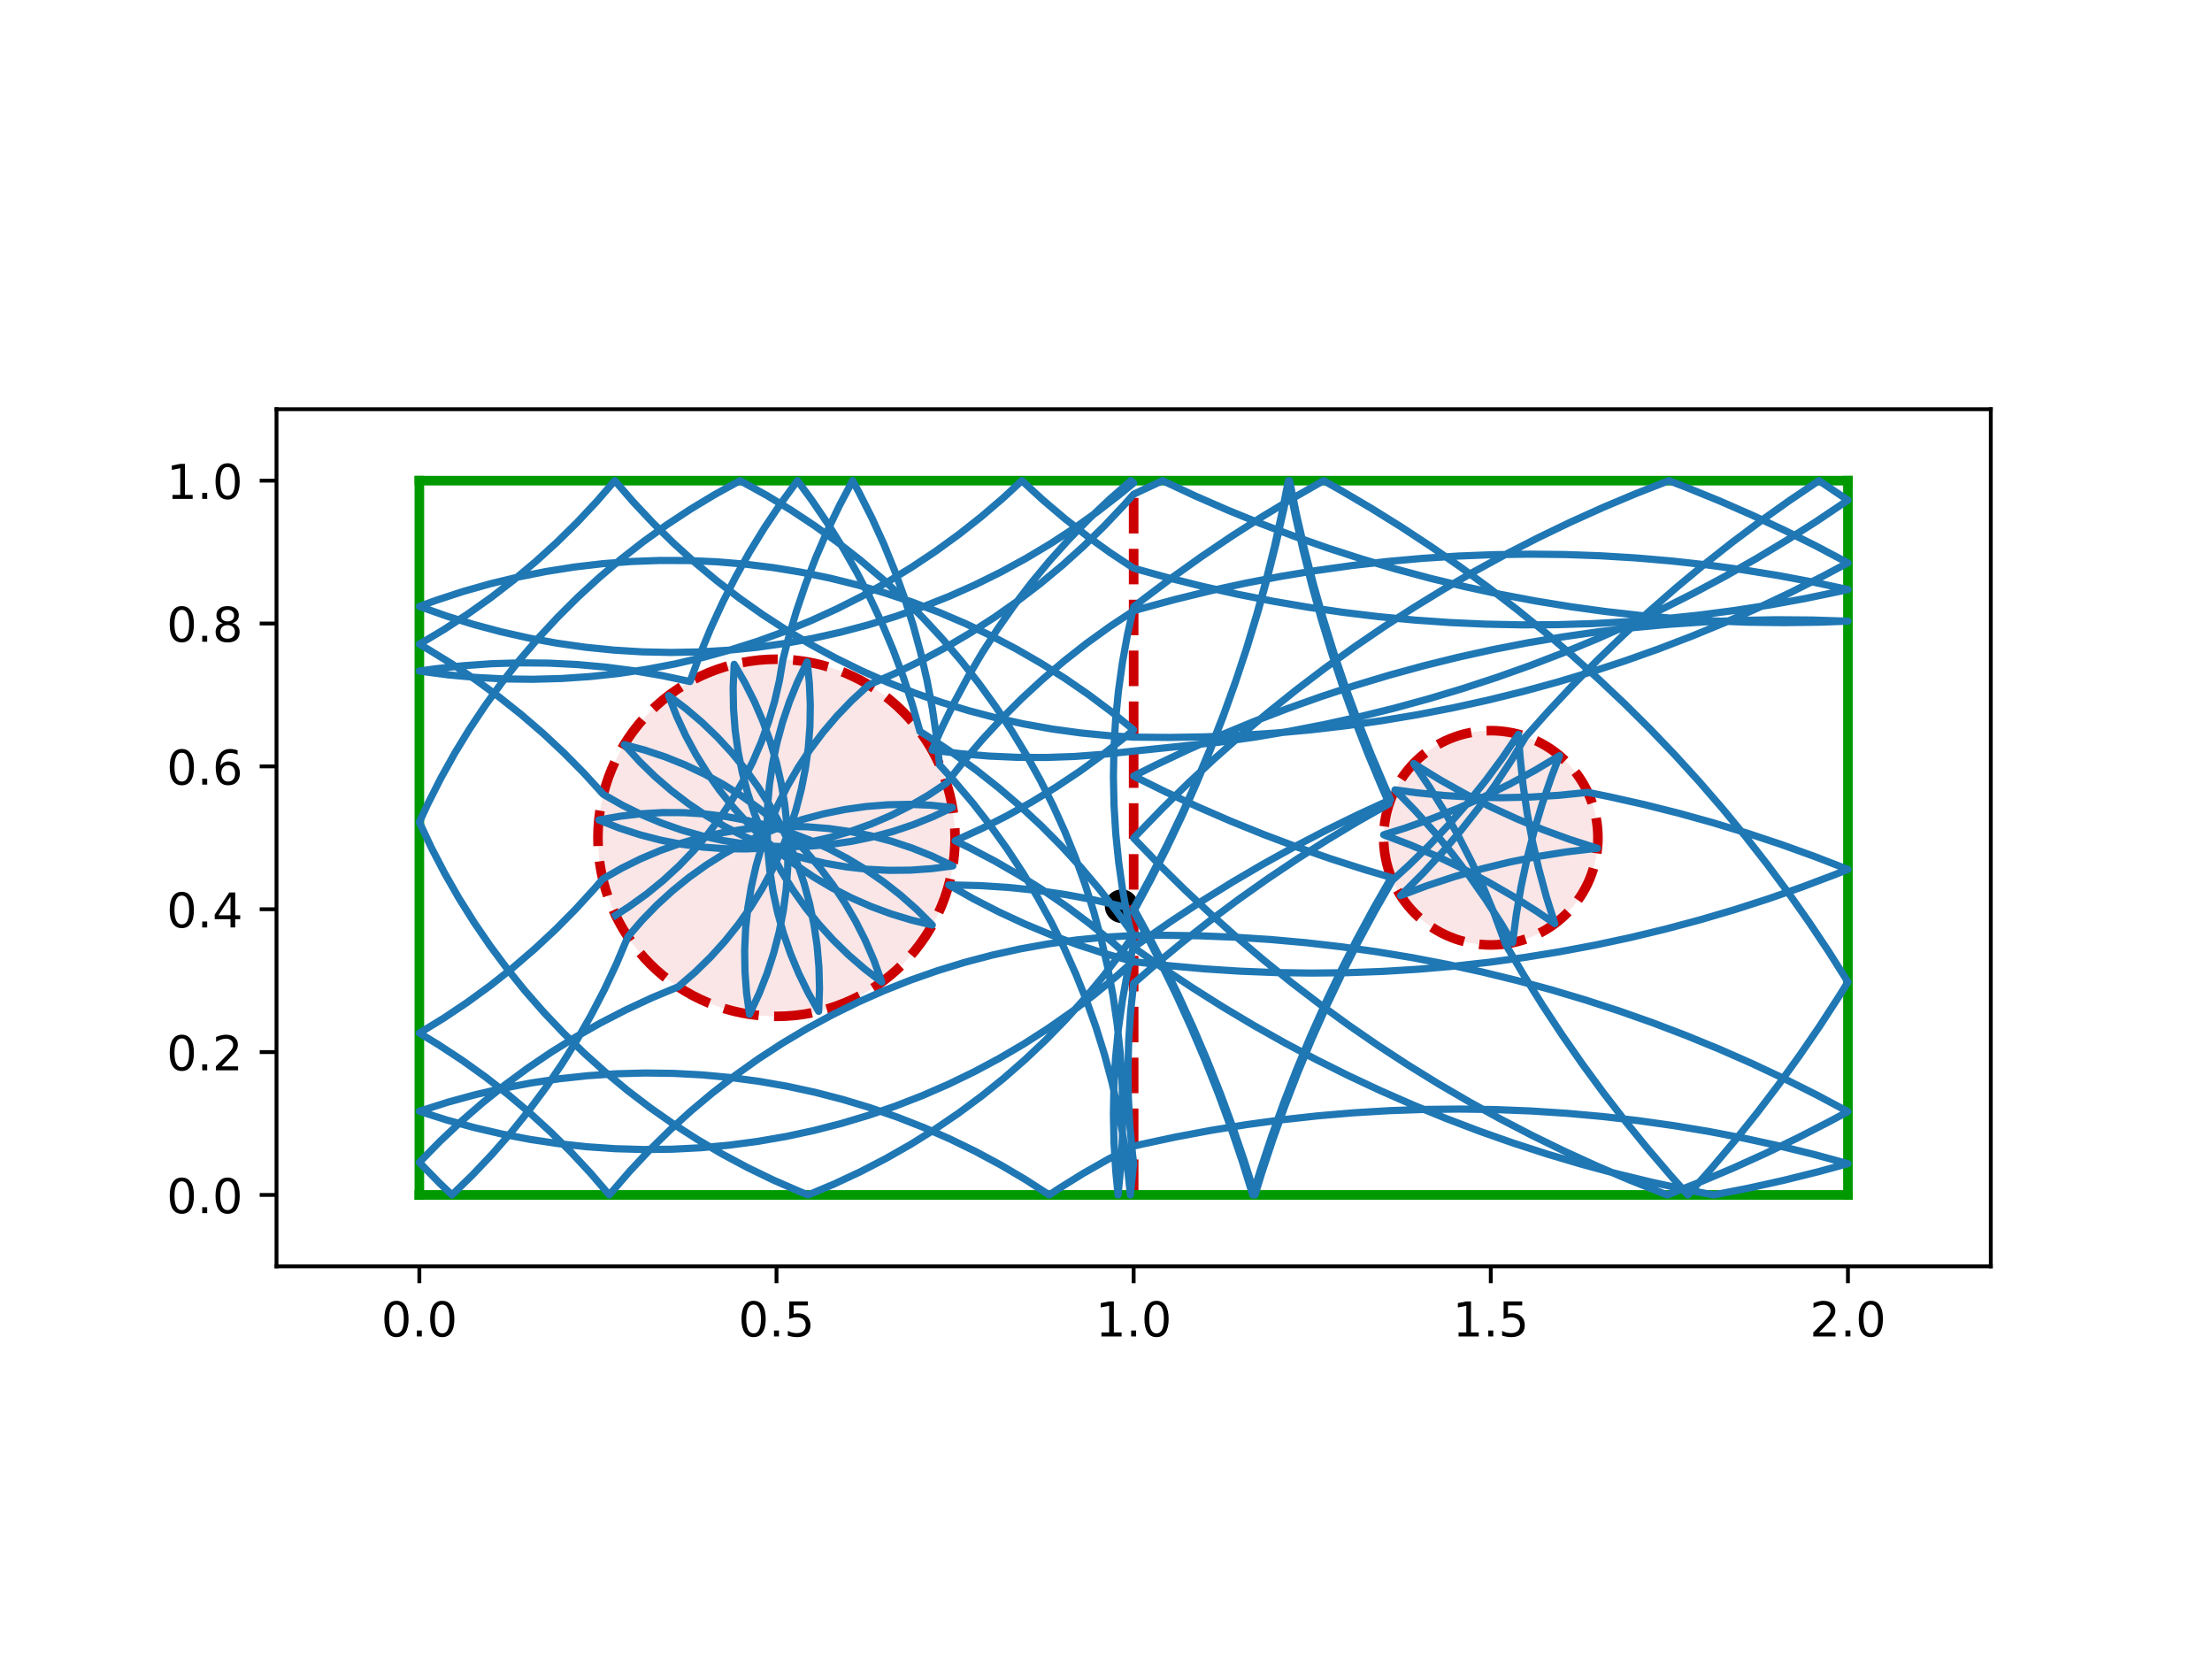 <?xml version="1.0" encoding="utf-8" standalone="no"?>
<!DOCTYPE svg PUBLIC "-//W3C//DTD SVG 1.1//EN"
  "http://www.w3.org/Graphics/SVG/1.1/DTD/svg11.dtd">
<!-- Created with matplotlib (http://matplotlib.org/) -->
<svg height="345.6pt" version="1.1" viewBox="0 0 460.8 345.6" width="460.8pt" xmlns="http://www.w3.org/2000/svg" xmlns:xlink="http://www.w3.org/1999/xlink">
 <defs>
  <style type="text/css">
*{stroke-linecap:butt;stroke-linejoin:round;}
  </style>
 </defs>
 <g id="figure_1">
  <g id="patch_1">
   <path d="M 0 345.6 
L 460.8 345.6 
L 460.8 0 
L 0 0 
z
" style="fill:#ffffff;"/>
  </g>
  <g id="axes_1">
   <g id="patch_2">
    <path d="M 57.6 263.808 
L 414.72 263.808 
L 414.72 85.248 
L 57.6 85.248 
z
" style="fill:#ffffff;"/>
   </g>
   <g id="PathCollection_1">
    <defs>
     <path d="M 0 3 
C 0.796 3 1.559 2.684 2.121 2.121 
C 2.684 1.559 3 0.796 3 0 
C 3 -0.796 2.684 -1.559 2.121 -2.121 
C 1.559 -2.684 0.796 -3 0 -3 
C -0.796 -3 -1.559 -2.684 -2.121 -2.121 
C -2.684 -1.559 -3 -0.796 -3 0 
C -3 0.796 -2.684 1.559 -2.121 2.121 
C -1.559 2.684 -0.796 3 0 3 
z
" id="m55eb7f05c0" style="stroke:#000000;"/>
    </defs>
    <g clip-path="url(#pddcda5ac77)">
     <use style="stroke:#000000;" x="233.655" xlink:href="#m55eb7f05c0" y="188.774"/>
    </g>
   </g>
   <g id="patch_3">
    <path clip-path="url(#pddcda5ac77)" d="M 161.76 211.728 
C 171.626 211.728 181.088 207.808 188.064 200.832 
C 195.04 193.856 198.96 184.394 198.96 174.528 
C 198.96 164.662 195.04 155.2 188.064 148.224 
C 181.088 141.248 171.626 137.328 161.76 137.328 
C 151.894 137.328 142.432 141.248 135.456 148.224 
C 128.48 155.2 124.56 164.662 124.56 174.528 
C 124.56 184.394 128.48 193.856 135.456 200.832 
C 142.432 207.808 151.894 211.728 161.76 211.728 
z
" style="fill:#cc0000;fill-opacity:0.1;stroke:#cc0000;stroke-dasharray:7.4,3.2;stroke-dashoffset:0;stroke-linejoin:miter;stroke-width:2;"/>
   </g>
   <g id="patch_4">
    <path clip-path="url(#pddcda5ac77)" d="M 310.56 196.848 
C 316.479 196.848 322.157 194.496 326.343 190.311 
C 330.528 186.125 332.88 180.447 332.88 174.528 
C 332.88 168.609 330.528 162.931 326.343 158.745 
C 322.157 154.56 316.479 152.208 310.56 152.208 
C 304.641 152.208 298.963 154.56 294.777 158.745 
C 290.592 162.931 288.24 168.609 288.24 174.528 
C 288.24 180.447 290.592 186.125 294.777 190.311 
C 298.963 194.496 304.641 196.848 310.56 196.848 
z
" style="fill:#cc0000;fill-opacity:0.1;stroke:#cc0000;stroke-dasharray:7.4,3.2;stroke-dashoffset:0;stroke-linejoin:miter;stroke-width:2;"/>
   </g>
   <g id="matplotlib.axis_1">
    <g id="xtick_1">
     <g id="line2d_1">
      <defs>
       <path d="M 0 0 
L 0 3.5 
" id="m0397eb1b11" style="stroke:#000000;stroke-width:0.8;"/>
      </defs>
      <g>
       <use style="stroke:#000000;stroke-width:0.8;" x="87.36" xlink:href="#m0397eb1b11" y="263.808"/>
      </g>
     </g>
     <g id="text_1">
      <!-- 0.0 -->
      <defs>
       <path d="M 31.781 66.406 
Q 24.172 66.406 20.328 58.906 
Q 16.5 51.422 16.5 36.375 
Q 16.5 21.391 20.328 13.891 
Q 24.172 6.391 31.781 6.391 
Q 39.453 6.391 43.281 13.891 
Q 47.125 21.391 47.125 36.375 
Q 47.125 51.422 43.281 58.906 
Q 39.453 66.406 31.781 66.406 
z
M 31.781 74.219 
Q 44.047 74.219 50.516 64.516 
Q 56.984 54.828 56.984 36.375 
Q 56.984 17.969 50.516 8.266 
Q 44.047 -1.422 31.781 -1.422 
Q 19.531 -1.422 13.062 8.266 
Q 6.594 17.969 6.594 36.375 
Q 6.594 54.828 13.062 64.516 
Q 19.531 74.219 31.781 74.219 
z
" id="DejaVuSans-30"/>
       <path d="M 10.688 12.406 
L 21 12.406 
L 21 0 
L 10.688 0 
z
" id="DejaVuSans-2e"/>
      </defs>
      <g transform="translate(79.408 278.406)scale(0.1 -0.1)">
       <use xlink:href="#DejaVuSans-30"/>
       <use x="63.623" xlink:href="#DejaVuSans-2e"/>
       <use x="95.41" xlink:href="#DejaVuSans-30"/>
      </g>
     </g>
    </g>
    <g id="xtick_2">
     <g id="line2d_2">
      <g>
       <use style="stroke:#000000;stroke-width:0.8;" x="161.76" xlink:href="#m0397eb1b11" y="263.808"/>
      </g>
     </g>
     <g id="text_2">
      <!-- 0.5 -->
      <defs>
       <path d="M 10.797 72.906 
L 49.516 72.906 
L 49.516 64.594 
L 19.828 64.594 
L 19.828 46.734 
Q 21.969 47.469 24.109 47.828 
Q 26.266 48.188 28.422 48.188 
Q 40.625 48.188 47.75 41.5 
Q 54.891 34.812 54.891 23.391 
Q 54.891 11.625 47.562 5.094 
Q 40.234 -1.422 26.906 -1.422 
Q 22.312 -1.422 17.547 -0.641 
Q 12.797 0.141 7.719 1.703 
L 7.719 11.625 
Q 12.109 9.234 16.797 8.062 
Q 21.484 6.891 26.703 6.891 
Q 35.156 6.891 40.078 11.328 
Q 45.016 15.766 45.016 23.391 
Q 45.016 31 40.078 35.438 
Q 35.156 39.891 26.703 39.891 
Q 22.75 39.891 18.812 39.016 
Q 14.891 38.141 10.797 36.281 
z
" id="DejaVuSans-35"/>
      </defs>
      <g transform="translate(153.808 278.406)scale(0.1 -0.1)">
       <use xlink:href="#DejaVuSans-30"/>
       <use x="63.623" xlink:href="#DejaVuSans-2e"/>
       <use x="95.41" xlink:href="#DejaVuSans-35"/>
      </g>
     </g>
    </g>
    <g id="xtick_3">
     <g id="line2d_3">
      <g>
       <use style="stroke:#000000;stroke-width:0.8;" x="236.16" xlink:href="#m0397eb1b11" y="263.808"/>
      </g>
     </g>
     <g id="text_3">
      <!-- 1.0 -->
      <defs>
       <path d="M 12.406 8.297 
L 28.516 8.297 
L 28.516 63.922 
L 10.984 60.406 
L 10.984 69.391 
L 28.422 72.906 
L 38.281 72.906 
L 38.281 8.297 
L 54.391 8.297 
L 54.391 0 
L 12.406 0 
z
" id="DejaVuSans-31"/>
      </defs>
      <g transform="translate(228.208 278.406)scale(0.1 -0.1)">
       <use xlink:href="#DejaVuSans-31"/>
       <use x="63.623" xlink:href="#DejaVuSans-2e"/>
       <use x="95.41" xlink:href="#DejaVuSans-30"/>
      </g>
     </g>
    </g>
    <g id="xtick_4">
     <g id="line2d_4">
      <g>
       <use style="stroke:#000000;stroke-width:0.8;" x="310.56" xlink:href="#m0397eb1b11" y="263.808"/>
      </g>
     </g>
     <g id="text_4">
      <!-- 1.5 -->
      <g transform="translate(302.608 278.406)scale(0.1 -0.1)">
       <use xlink:href="#DejaVuSans-31"/>
       <use x="63.623" xlink:href="#DejaVuSans-2e"/>
       <use x="95.41" xlink:href="#DejaVuSans-35"/>
      </g>
     </g>
    </g>
    <g id="xtick_5">
     <g id="line2d_5">
      <g>
       <use style="stroke:#000000;stroke-width:0.8;" x="384.96" xlink:href="#m0397eb1b11" y="263.808"/>
      </g>
     </g>
     <g id="text_5">
      <!-- 2.0 -->
      <defs>
       <path d="M 19.188 8.297 
L 53.609 8.297 
L 53.609 0 
L 7.328 0 
L 7.328 8.297 
Q 12.938 14.109 22.625 23.891 
Q 32.328 33.688 34.812 36.531 
Q 39.547 41.844 41.422 45.531 
Q 43.312 49.219 43.312 52.781 
Q 43.312 58.594 39.234 62.25 
Q 35.156 65.922 28.609 65.922 
Q 23.969 65.922 18.812 64.312 
Q 13.672 62.703 7.812 59.422 
L 7.812 69.391 
Q 13.766 71.781 18.938 73 
Q 24.125 74.219 28.422 74.219 
Q 39.75 74.219 46.484 68.547 
Q 53.219 62.891 53.219 53.422 
Q 53.219 48.922 51.531 44.891 
Q 49.859 40.875 45.406 35.406 
Q 44.188 33.984 37.641 27.219 
Q 31.109 20.453 19.188 8.297 
z
" id="DejaVuSans-32"/>
      </defs>
      <g transform="translate(377.008 278.406)scale(0.1 -0.1)">
       <use xlink:href="#DejaVuSans-32"/>
       <use x="63.623" xlink:href="#DejaVuSans-2e"/>
       <use x="95.41" xlink:href="#DejaVuSans-30"/>
      </g>
     </g>
    </g>
   </g>
   <g id="matplotlib.axis_2">
    <g id="ytick_1">
     <g id="line2d_6">
      <defs>
       <path d="M 0 0 
L -3.5 0 
" id="mf42cc05c25" style="stroke:#000000;stroke-width:0.8;"/>
      </defs>
      <g>
       <use style="stroke:#000000;stroke-width:0.8;" x="57.6" xlink:href="#mf42cc05c25" y="248.928"/>
      </g>
     </g>
     <g id="text_6">
      <!-- 0.0 -->
      <g transform="translate(34.697 252.727)scale(0.1 -0.1)">
       <use xlink:href="#DejaVuSans-30"/>
       <use x="63.623" xlink:href="#DejaVuSans-2e"/>
       <use x="95.41" xlink:href="#DejaVuSans-30"/>
      </g>
     </g>
    </g>
    <g id="ytick_2">
     <g id="line2d_7">
      <g>
       <use style="stroke:#000000;stroke-width:0.8;" x="57.6" xlink:href="#mf42cc05c25" y="219.168"/>
      </g>
     </g>
     <g id="text_7">
      <!-- 0.2 -->
      <g transform="translate(34.697 222.967)scale(0.1 -0.1)">
       <use xlink:href="#DejaVuSans-30"/>
       <use x="63.623" xlink:href="#DejaVuSans-2e"/>
       <use x="95.41" xlink:href="#DejaVuSans-32"/>
      </g>
     </g>
    </g>
    <g id="ytick_3">
     <g id="line2d_8">
      <g>
       <use style="stroke:#000000;stroke-width:0.8;" x="57.6" xlink:href="#mf42cc05c25" y="189.408"/>
      </g>
     </g>
     <g id="text_8">
      <!-- 0.4 -->
      <defs>
       <path d="M 37.797 64.312 
L 12.891 25.391 
L 37.797 25.391 
z
M 35.203 72.906 
L 47.609 72.906 
L 47.609 25.391 
L 58.016 25.391 
L 58.016 17.188 
L 47.609 17.188 
L 47.609 0 
L 37.797 0 
L 37.797 17.188 
L 4.891 17.188 
L 4.891 26.703 
z
" id="DejaVuSans-34"/>
      </defs>
      <g transform="translate(34.697 193.207)scale(0.1 -0.1)">
       <use xlink:href="#DejaVuSans-30"/>
       <use x="63.623" xlink:href="#DejaVuSans-2e"/>
       <use x="95.41" xlink:href="#DejaVuSans-34"/>
      </g>
     </g>
    </g>
    <g id="ytick_4">
     <g id="line2d_9">
      <g>
       <use style="stroke:#000000;stroke-width:0.8;" x="57.6" xlink:href="#mf42cc05c25" y="159.648"/>
      </g>
     </g>
     <g id="text_9">
      <!-- 0.6 -->
      <defs>
       <path d="M 33.016 40.375 
Q 26.375 40.375 22.484 35.828 
Q 18.609 31.297 18.609 23.391 
Q 18.609 15.531 22.484 10.953 
Q 26.375 6.391 33.016 6.391 
Q 39.656 6.391 43.531 10.953 
Q 47.406 15.531 47.406 23.391 
Q 47.406 31.297 43.531 35.828 
Q 39.656 40.375 33.016 40.375 
z
M 52.594 71.297 
L 52.594 62.312 
Q 48.875 64.062 45.094 64.984 
Q 41.312 65.922 37.594 65.922 
Q 27.828 65.922 22.672 59.328 
Q 17.531 52.734 16.797 39.406 
Q 19.672 43.656 24.016 45.922 
Q 28.375 48.188 33.594 48.188 
Q 44.578 48.188 50.953 41.516 
Q 57.328 34.859 57.328 23.391 
Q 57.328 12.156 50.688 5.359 
Q 44.047 -1.422 33.016 -1.422 
Q 20.359 -1.422 13.672 8.266 
Q 6.984 17.969 6.984 36.375 
Q 6.984 53.656 15.188 63.938 
Q 23.391 74.219 37.203 74.219 
Q 40.922 74.219 44.703 73.484 
Q 48.484 72.75 52.594 71.297 
z
" id="DejaVuSans-36"/>
      </defs>
      <g transform="translate(34.697 163.447)scale(0.1 -0.1)">
       <use xlink:href="#DejaVuSans-30"/>
       <use x="63.623" xlink:href="#DejaVuSans-2e"/>
       <use x="95.41" xlink:href="#DejaVuSans-36"/>
      </g>
     </g>
    </g>
    <g id="ytick_5">
     <g id="line2d_10">
      <g>
       <use style="stroke:#000000;stroke-width:0.8;" x="57.6" xlink:href="#mf42cc05c25" y="129.888"/>
      </g>
     </g>
     <g id="text_10">
      <!-- 0.8 -->
      <defs>
       <path d="M 31.781 34.625 
Q 24.75 34.625 20.719 30.859 
Q 16.703 27.094 16.703 20.516 
Q 16.703 13.922 20.719 10.156 
Q 24.75 6.391 31.781 6.391 
Q 38.812 6.391 42.859 10.172 
Q 46.922 13.969 46.922 20.516 
Q 46.922 27.094 42.891 30.859 
Q 38.875 34.625 31.781 34.625 
z
M 21.922 38.812 
Q 15.578 40.375 12.031 44.719 
Q 8.5 49.078 8.5 55.328 
Q 8.5 64.062 14.719 69.141 
Q 20.953 74.219 31.781 74.219 
Q 42.672 74.219 48.875 69.141 
Q 55.078 64.062 55.078 55.328 
Q 55.078 49.078 51.531 44.719 
Q 48 40.375 41.703 38.812 
Q 48.828 37.156 52.797 32.312 
Q 56.781 27.484 56.781 20.516 
Q 56.781 9.906 50.312 4.234 
Q 43.844 -1.422 31.781 -1.422 
Q 19.734 -1.422 13.25 4.234 
Q 6.781 9.906 6.781 20.516 
Q 6.781 27.484 10.781 32.312 
Q 14.797 37.156 21.922 38.812 
z
M 18.312 54.391 
Q 18.312 48.734 21.844 45.562 
Q 25.391 42.391 31.781 42.391 
Q 38.141 42.391 41.719 45.562 
Q 45.312 48.734 45.312 54.391 
Q 45.312 60.062 41.719 63.234 
Q 38.141 66.406 31.781 66.406 
Q 25.391 66.406 21.844 63.234 
Q 18.312 60.062 18.312 54.391 
z
" id="DejaVuSans-38"/>
      </defs>
      <g transform="translate(34.697 133.687)scale(0.1 -0.1)">
       <use xlink:href="#DejaVuSans-30"/>
       <use x="63.623" xlink:href="#DejaVuSans-2e"/>
       <use x="95.41" xlink:href="#DejaVuSans-38"/>
      </g>
     </g>
    </g>
    <g id="ytick_6">
     <g id="line2d_11">
      <g>
       <use style="stroke:#000000;stroke-width:0.8;" x="57.6" xlink:href="#mf42cc05c25" y="100.128"/>
      </g>
     </g>
     <g id="text_11">
      <!-- 1.0 -->
      <g transform="translate(34.697 103.927)scale(0.1 -0.1)">
       <use xlink:href="#DejaVuSans-31"/>
       <use x="63.623" xlink:href="#DejaVuSans-2e"/>
       <use x="95.41" xlink:href="#DejaVuSans-30"/>
      </g>
     </g>
    </g>
   </g>
   <g id="line2d_12">
    <path clip-path="url(#pddcda5ac77)" d="M 236.16 248.928 
L 236.16 100.128 
" style="fill:none;stroke:#cc0000;stroke-dasharray:7.4,3.2;stroke-dashoffset:0;stroke-width:2;"/>
   </g>
   <g id="line2d_13">
    <path clip-path="url(#pddcda5ac77)" d="M 87.36 248.928 
L 384.96 248.928 
" style="fill:none;stroke:#009900;stroke-linecap:square;stroke-width:2;"/>
   </g>
   <g id="line2d_14">
    <path clip-path="url(#pddcda5ac77)" d="M 384.96 248.928 
L 384.96 100.128 
" style="fill:none;stroke:#009900;stroke-linecap:square;stroke-width:2;"/>
   </g>
   <g id="line2d_15">
    <path clip-path="url(#pddcda5ac77)" d="M 384.96 100.128 
L 87.36 100.128 
" style="fill:none;stroke:#009900;stroke-linecap:square;stroke-width:2;"/>
   </g>
   <g id="line2d_16">
    <path clip-path="url(#pddcda5ac77)" d="M 87.36 100.128 
L 87.36 248.928 
" style="fill:none;stroke:#009900;stroke-linecap:square;stroke-width:2;"/>
   </g>
   <g id="line2d_17">
    <path clip-path="url(#pddcda5ac77)" d="M 233.655 188.774 
L 227.853 187.449 
L 222.003 186.356 
L 216.113 185.499 
L 210.194 184.877 
L 204.255 184.493 
L 198.305 184.347 
L 197.641 184.345 
L 202.824 187.272 
L 208.119 189.988 
L 213.519 192.491 
L 219.014 194.776 
L 224.597 196.839 
L 230.257 198.678 
L 236.16 200.333 
L 243.552 201.179 
L 250.962 201.839 
L 258.387 202.315 
L 265.821 202.604 
L 273.26 202.708 
L 280.699 202.625 
L 288.134 202.357 
L 295.56 201.902 
L 302.972 201.263 
L 310.366 200.438 
L 317.737 199.429 
L 325.081 198.235 
L 332.392 196.859 
L 339.667 195.3 
L 346.9 193.56 
L 354.088 191.639 
L 361.225 189.54 
L 368.308 187.263 
L 375.332 184.809 
L 382.292 182.18 
L 384.96 181.12 
L 378.026 178.424 
L 371.026 175.903 
L 363.966 173.557 
L 356.849 171.389 
L 349.68 169.399 
L 342.464 167.589 
L 335.204 165.961 
L 330.772 165.059 
L 324.852 165.668 
L 318.912 166.04 
L 312.962 166.174 
L 307.011 166.07 
L 301.069 165.729 
L 295.146 165.15 
L 290.599 164.542 
L 294.747 168.809 
L 298.722 173.239 
L 302.517 177.824 
L 306.125 182.557 
L 309.541 187.43 
L 312.76 192.437 
L 315.102 196.381 
L 315.878 190.48 
L 316.888 184.615 
L 318.133 178.795 
L 319.609 173.029 
L 321.314 167.327 
L 323.246 161.698 
L 324.888 157.414 
L 319.778 160.465 
L 314.55 163.309 
L 309.212 165.941 
L 303.773 168.358 
L 298.242 170.556 
L 292.628 172.53 
L 288.249 173.898 
L 293.811 176.016 
L 299.284 178.354 
L 304.659 180.91 
L 309.927 183.678 
L 315.081 186.655 
L 320.111 189.836 
L 323.9 192.423 
L 322.112 186.746 
L 320.554 181.002 
L 319.226 175.201 
L 318.131 169.351 
L 317.271 163.462 
L 316.647 157.543 
L 316.328 152.966 
L 312.983 157.888 
L 309.443 162.673 
L 305.714 167.312 
L 301.804 171.798 
L 297.716 176.124 
L 293.46 180.284 
L 290.067 183.372 
L 286.372 189.829 
L 282.839 196.377 
L 279.472 203.011 
L 276.271 209.727 
L 273.239 216.521 
L 270.378 223.389 
L 267.689 230.326 
L 265.175 237.328 
L 262.837 244.39 
L 261.437 248.928 
L 259.211 241.829 
L 256.809 234.788 
L 254.231 227.809 
L 251.48 220.896 
L 248.557 214.055 
L 245.464 207.288 
L 242.202 200.601 
L 238.775 193.998 
L 236.16 189.217 
L 239.708 182.677 
L 243.091 176.051 
L 246.308 169.343 
L 249.356 162.556 
L 252.233 155.695 
L 254.938 148.764 
L 257.469 141.768 
L 259.824 134.711 
L 262.002 127.597 
L 264.001 120.431 
L 265.821 113.217 
L 267.46 105.96 
L 268.639 100.128 
L 270.133 107.416 
L 271.808 114.665 
L 273.664 121.87 
L 275.699 129.026 
L 277.913 136.129 
L 280.303 143.174 
L 282.869 150.157 
L 285.608 157.074 
L 288.52 163.921 
L 289.704 166.577 
L 282.943 169.681 
L 276.262 172.954 
L 269.664 176.392 
L 263.155 179.994 
L 256.737 183.758 
L 250.416 187.681 
L 244.194 191.761 
L 238.077 195.995 
L 236.16 197.369 
L 242.244 201.652 
L 248.432 205.781 
L 254.723 209.754 
L 261.11 213.569 
L 267.591 217.222 
L 274.161 220.713 
L 280.816 224.038 
L 287.553 227.196 
L 294.366 230.185 
L 301.252 233.002 
L 308.206 235.646 
L 315.224 238.116 
L 322.301 240.409 
L 329.434 242.525 
L 336.617 244.462 
L 343.846 246.218 
L 351.117 247.794 
L 356.989 248.928 
L 364.29 247.499 
L 371.554 245.888 
L 378.774 244.096 
L 384.96 242.407 
L 377.78 240.46 
L 370.553 238.693 
L 363.284 237.107 
L 355.978 235.703 
L 348.639 234.483 
L 341.271 233.446 
L 333.881 232.593 
L 326.471 231.926 
L 319.047 231.444 
L 311.613 231.148 
L 304.174 231.038 
L 296.734 231.114 
L 289.299 231.375 
L 281.873 231.823 
L 274.46 232.456 
L 267.065 233.274 
L 259.693 234.277 
L 252.349 235.463 
L 245.036 236.833 
L 237.76 238.386 
L 236.16 238.752 
L 230.871 241.482 
L 225.696 244.42 
L 220.642 247.564 
L 218.581 248.928 
L 213.58 245.701 
L 208.454 242.677 
L 203.211 239.86 
L 197.86 237.255 
L 192.408 234.867 
L 186.866 232.698 
L 181.242 230.752 
L 175.544 229.033 
L 169.781 227.543 
L 163.964 226.285 
L 158.102 225.26 
L 152.203 224.471 
L 146.277 223.918 
L 140.334 223.603 
L 134.382 223.525 
L 128.433 223.686 
L 122.495 224.084 
L 116.577 224.72 
L 110.69 225.591 
L 104.842 226.698 
L 99.043 228.037 
L 93.302 229.607 
L 87.36 231.497 
L 93.03 233.307 
L 98.768 234.888 
L 104.564 236.238 
L 110.41 237.356 
L 116.296 238.239 
L 122.212 238.885 
L 128.149 239.295 
L 134.098 239.467 
L 140.05 239.401 
L 145.994 239.097 
L 151.92 238.555 
L 157.821 237.777 
L 163.686 236.764 
L 169.505 235.517 
L 175.27 234.038 
L 180.971 232.33 
L 186.6 230.395 
L 192.146 228.237 
L 197.602 225.858 
L 202.958 223.263 
L 208.206 220.457 
L 213.338 217.442 
L 218.345 214.225 
L 223.22 210.81 
L 227.953 207.203 
L 232.539 203.41 
L 236.16 200.186 
L 231.7 196.246 
L 227.086 192.486 
L 222.325 188.914 
L 217.426 185.536 
L 212.395 182.356 
L 207.241 179.38 
L 201.972 176.612 
L 198.955 175.145 
L 204.37 172.675 
L 209.682 169.991 
L 214.882 167.096 
L 219.962 163.996 
L 224.914 160.695 
L 229.73 157.198 
L 234.403 153.512 
L 236.16 152.045 
L 231.545 148.287 
L 226.783 144.717 
L 221.882 141.34 
L 216.85 138.162 
L 211.695 135.187 
L 206.425 132.422 
L 201.049 129.869 
L 195.575 127.533 
L 190.012 125.418 
L 184.369 123.527 
L 178.654 121.863 
L 172.878 120.429 
L 167.049 119.227 
L 161.177 118.259 
L 155.27 117.527 
L 149.339 117.032 
L 143.393 116.774 
L 137.442 116.754 
L 131.494 116.972 
L 125.56 117.428 
L 119.649 118.121 
L 113.77 119.049 
L 107.933 120.212 
L 102.148 121.608 
L 96.422 123.233 
L 90.767 125.087 
L 87.36 126.326 
L 92.969 128.316 
L 98.653 130.081 
L 104.403 131.617 
L 110.21 132.922 
L 116.064 133.993 
L 121.956 134.83 
L 127.878 135.43 
L 133.818 135.793 
L 139.769 135.918 
L 145.719 135.805 
L 151.66 135.455 
L 157.583 134.867 
L 163.477 134.042 
L 169.334 132.983 
L 175.143 131.69 
L 180.896 130.166 
L 186.584 128.413 
L 192.197 126.434 
L 197.726 124.232 
L 203.163 121.811 
L 208.499 119.174 
L 213.725 116.326 
L 218.832 113.271 
L 223.814 110.015 
L 228.661 106.562 
L 233.367 102.917 
L 236.16 100.607 
L 235.592 100.128 
L 231.112 104.045 
L 226.791 108.138 
L 222.637 112.401 
L 218.657 116.826 
L 214.858 121.407 
L 211.244 126.136 
L 207.823 131.006 
L 204.599 136.008 
L 201.578 141.136 
L 198.764 146.38 
L 196.162 151.733 
L 194.164 156.257 
L 200.069 156.998 
L 206 157.502 
L 211.945 157.768 
L 217.897 157.796 
L 223.845 157.587 
L 229.779 157.139 
L 253.926 154.622 
L 261.291 153.572 
L 268.627 152.337 
L 275.931 150.92 
L 283.197 149.32 
L 290.42 147.539 
L 297.597 145.578 
L 304.723 143.439 
L 311.792 141.122 
L 318.802 138.629 
L 325.747 135.961 
L 332.623 133.121 
L 339.427 130.11 
L 346.152 126.929 
L 352.797 123.582 
L 359.355 120.069 
L 365.823 116.394 
L 372.198 112.558 
L 378.475 108.564 
L 384.96 104.199 
L 378.922 100.128 
L 372.754 104.289 
L 366.693 108.603 
L 360.741 113.066 
L 354.902 117.678 
L 349.181 122.433 
L 343.58 127.331 
L 338.104 132.367 
L 332.755 137.538 
L 327.537 142.841 
L 322.453 148.273 
L 317.852 153.433 
L 314.769 158.523 
L 311.484 163.486 
L 308.003 168.314 
L 304.332 172.998 
L 300.476 177.532 
L 296.442 181.908 
L 292.237 186.12 
L 291.767 186.57 
L 297.341 184.485 
L 302.995 182.624 
L 308.718 180.99 
L 314.502 179.587 
L 320.337 178.417 
L 326.214 177.48 
L 332.125 176.78 
L 332.772 176.717 
L 327.105 174.901 
L 321.514 172.86 
L 316.01 170.596 
L 310.6 168.115 
L 305.294 165.419 
L 300.1 162.513 
L 295.027 159.401 
L 294.48 159.049 
L 297.804 163.986 
L 300.928 169.052 
L 303.846 174.238 
L 306.555 179.538 
L 309.05 184.941 
L 311.327 190.44 
L 313.382 196.025 
L 313.594 196.641 
L 317.371 203.05 
L 321.308 209.363 
L 325.401 215.576 
L 329.648 221.684 
L 334.047 227.685 
L 338.594 233.573 
L 343.287 239.346 
L 348.123 245 
L 351.63 248.928 
L 356.565 243.361 
L 361.36 237.672 
L 366.01 231.865 
L 370.514 225.943 
L 374.869 219.911 
L 379.071 213.772 
L 383.119 207.529 
L 384.96 204.573 
L 380.986 198.283 
L 376.855 192.095 
L 372.572 186.012 
L 368.137 180.039 
L 363.555 174.178 
L 358.827 168.433 
L 353.958 162.808 
L 348.949 157.307 
L 343.805 151.932 
L 338.527 146.688 
L 333.12 141.578 
L 327.588 136.604 
L 321.932 131.77 
L 316.158 127.079 
L 310.268 122.534 
L 304.266 118.137 
L 298.156 113.892 
L 291.942 109.801 
L 285.628 105.867 
L 279.217 102.091 
L 275.732 100.128 
L 269.271 103.817 
L 262.904 107.666 
L 256.636 111.673 
L 250.47 115.836 
L 244.409 120.151 
L 238.459 124.617 
L 236.16 126.405 
L 234.869 132.215 
L 233.812 138.072 
L 232.989 143.967 
L 232.403 149.889 
L 232.054 155.831 
L 231.943 161.781 
L 232.07 167.732 
L 232.435 173.672 
L 233.038 179.593 
L 233.876 185.485 
L 234.95 191.339 
L 236.16 196.752 
L 234.869 202.562 
L 233.812 208.419 
L 232.989 214.313 
L 232.403 220.236 
L 232.054 226.177 
L 231.943 232.128 
L 232.07 238.078 
L 232.435 244.018 
L 232.918 248.928 
L 233.48 243.003 
L 233.804 237.06 
L 233.89 231.109 
L 233.739 225.16 
L 233.349 219.221 
L 232.723 213.302 
L 231.86 207.413 
L 230.762 201.564 
L 229.432 195.763 
L 227.87 190.02 
L 226.08 184.344 
L 224.065 178.744 
L 221.827 173.229 
L 219.37 167.808 
L 216.699 162.49 
L 213.817 157.282 
L 210.729 152.194 
L 207.44 147.234 
L 203.955 142.409 
L 200.281 137.728 
L 196.422 133.197 
L 192.385 128.824 
L 188.176 124.616 
L 183.802 120.579 
L 179.271 116.721 
L 174.588 113.047 
L 169.763 109.563 
L 164.802 106.275 
L 159.714 103.188 
L 154.165 100.128 
L 148.95 102.996 
L 143.854 106.069 
L 138.884 109.345 
L 134.05 112.816 
L 129.358 116.478 
L 124.817 120.324 
L 120.432 124.349 
L 116.213 128.547 
L 112.164 132.909 
L 108.294 137.43 
L 104.607 142.102 
L 101.11 146.918 
L 97.808 151.87 
L 94.707 156.95 
L 91.812 162.15 
L 89.127 167.461 
L 87.36 171.273 
L 89.894 176.658 
L 92.642 181.938 
L 95.598 187.103 
L 98.758 192.146 
L 102.118 197.059 
L 105.672 201.833 
L 109.413 206.462 
L 113.337 210.937 
L 117.436 215.251 
L 121.705 219.399 
L 126.136 223.372 
L 130.723 227.165 
L 135.457 230.771 
L 140.332 234.185 
L 145.34 237.402 
L 150.472 240.416 
L 155.72 243.222 
L 161.077 245.815 
L 166.533 248.193 
L 168.35 248.928 
L 173.837 246.622 
L 179.227 244.099 
L 184.512 241.363 
L 189.684 238.417 
L 194.733 235.266 
L 199.652 231.917 
L 204.434 228.373 
L 209.07 224.641 
L 213.553 220.726 
L 217.876 216.636 
L 222.032 212.376 
L 226.014 207.952 
L 229.816 203.374 
L 233.433 198.647 
L 236.16 194.803 
L 232.695 189.964 
L 229.04 185.267 
L 225.2 180.72 
L 221.181 176.33 
L 216.99 172.105 
L 212.633 168.05 
L 208.117 164.173 
L 203.451 160.48 
L 198.64 156.976 
L 193.692 153.667 
L 191.651 152.383 
L 190.019 146.66 
L 188.16 141.006 
L 186.076 135.431 
L 183.771 129.944 
L 181.249 124.554 
L 178.512 119.268 
L 175.567 114.097 
L 172.417 109.047 
L 169.068 104.127 
L 166.125 100.128 
L 162.614 104.933 
L 159.297 109.875 
L 156.181 114.946 
L 153.27 120.137 
L 150.569 125.44 
L 148.082 130.847 
L 145.814 136.35 
L 143.754 141.976 
L 137.932 140.739 
L 132.066 139.735 
L 126.164 138.966 
L 120.236 138.435 
L 114.292 138.14 
L 108.341 138.084 
L 102.392 138.266 
L 96.455 138.685 
L 90.54 139.341 
L 87.36 139.794 
L 93.26 140.578 
L 99.186 141.125 
L 105.13 141.435 
L 111.081 141.507 
L 117.03 141.341 
L 122.968 140.938 
L 128.885 140.297 
L 134.772 139.42 
L 140.618 138.308 
L 146.416 136.964 
L 152.156 135.388 
L 157.827 133.585 
L 163.422 131.556 
L 168.932 129.305 
L 174.347 126.835 
L 179.659 124.151 
L 184.859 121.256 
L 189.94 118.156 
L 194.892 114.855 
L 199.708 111.359 
L 204.381 107.673 
L 208.903 103.803 
L 212.879 100.128 
L 217.257 104.16 
L 221.793 108.013 
L 226.479 111.683 
L 231.308 115.161 
L 236.16 118.373 
L 243.33 120.358 
L 250.548 122.163 
L 257.808 123.788 
L 265.107 125.23 
L 272.439 126.489 
L 279.801 127.565 
L 287.187 128.456 
L 294.593 129.162 
L 302.015 129.683 
L 309.447 130.019 
L 316.885 130.168 
L 324.325 130.132 
L 331.761 129.909 
L 339.19 129.501 
L 346.606 128.907 
L 354.005 128.128 
L 361.382 127.164 
L 368.733 126.016 
L 376.053 124.685 
L 383.337 123.171 
L 384.96 122.807 
L 377.684 121.253 
L 370.372 119.881 
L 363.028 118.692 
L 355.656 117.686 
L 348.262 116.866 
L 340.849 116.231 
L 333.423 115.781 
L 325.988 115.517 
L 318.549 115.439 
L 311.11 115.546 
L 303.676 115.84 
L 296.251 116.32 
L 288.841 116.985 
L 281.45 117.835 
L 274.083 118.869 
L 266.743 120.087 
L 259.437 121.489 
L 252.167 123.072 
L 244.94 124.837 
L 237.759 126.782 
L 236.16 127.241 
L 231.199 130.529 
L 226.373 134.012 
L 221.69 137.685 
L 217.158 141.543 
L 212.783 145.578 
L 208.574 149.786 
L 204.536 154.158 
L 200.677 158.689 
L 197.174 163.141 
L 193.458 165.613 
L 189.601 167.859 
L 185.616 169.869 
L 181.518 171.637 
L 177.321 173.155 
L 173.04 174.419 
L 168.691 175.425 
L 164.29 176.167 
L 159.853 176.645 
L 155.394 176.855 
L 150.931 176.798 
L 146.48 176.473 
L 142.056 175.882 
L 137.675 175.027 
L 133.354 173.91 
L 129.107 172.537 
L 124.745 170.823 
L 129.139 170.04 
L 133.572 169.522 
L 138.029 169.271 
L 142.492 169.288 
L 146.946 169.572 
L 151.375 170.122 
L 155.764 170.938 
L 160.095 172.015 
L 164.354 173.349 
L 168.525 174.937 
L 172.594 176.772 
L 176.545 178.848 
L 180.365 181.157 
L 184.04 183.69 
L 187.555 186.44 
L 190.9 189.395 
L 194.215 192.709 
L 189.874 191.671 
L 185.602 190.375 
L 181.417 188.826 
L 177.332 187.028 
L 173.361 184.989 
L 169.521 182.715 
L 165.823 180.215 
L 162.283 177.497 
L 158.911 174.572 
L 155.721 171.451 
L 152.724 168.144 
L 149.93 164.662 
L 147.351 161.02 
L 144.994 157.23 
L 142.869 153.305 
L 140.983 149.259 
L 139.268 144.898 
L 142.833 147.583 
L 146.231 150.477 
L 149.45 153.569 
L 152.477 156.849 
L 155.302 160.304 
L 157.915 163.923 
L 160.306 167.692 
L 162.467 171.597 
L 164.39 175.625 
L 166.067 179.761 
L 167.494 183.99 
L 168.665 188.297 
L 169.575 192.667 
L 170.222 197.083 
L 170.602 201.53 
L 170.715 205.992 
L 170.546 210.676 
L 168.35 206.79 
L 166.39 202.78 
L 164.675 198.659 
L 163.209 194.443 
L 161.999 190.147 
L 161.049 185.786 
L 160.363 181.376 
L 159.941 176.933 
L 159.787 172.472 
L 159.901 168.01 
L 160.282 163.563 
L 160.929 159.147 
L 161.84 154.777 
L 163.011 150.47 
L 164.439 146.241 
L 166.117 142.106 
L 168.143 137.88 
L 168.604 142.319 
L 168.799 146.778 
L 168.726 151.241 
L 168.386 155.691 
L 167.779 160.113 
L 166.908 164.491 
L 165.776 168.808 
L 164.388 173.05 
L 162.747 177.201 
L 160.861 181.246 
L 158.735 185.171 
L 156.378 188.961 
L 153.798 192.603 
L 151.004 196.084 
L 148.007 199.391 
L 144.816 202.512 
L 141.271 205.577 
L 135.779 207.869 
L 130.382 210.379 
L 125.09 213.103 
L 119.912 216.036 
L 114.855 219.174 
L 109.927 222.512 
L 105.137 226.044 
L 100.492 229.765 
L 95.999 233.669 
L 91.666 237.749 
L 87.36 242.148 
L 91.52 246.404 
L 94.152 248.928 
L 98.416 244.775 
L 102.51 240.456 
L 106.428 235.975 
L 110.164 231.342 
L 113.711 226.563 
L 117.064 221.647 
L 120.219 216.6 
L 123.168 211.43 
L 125.909 206.147 
L 128.436 200.759 
L 130.797 195.147 
L 133.708 191.763 
L 136.816 188.56 
L 140.112 185.55 
L 143.581 182.742 
L 147.213 180.148 
L 150.994 177.776 
L 154.91 175.635 
L 158.948 173.732 
L 163.092 172.075 
L 167.328 170.67 
L 171.641 169.521 
L 176.016 168.633 
L 180.435 168.009 
L 184.884 167.651 
L 189.346 167.56 
L 193.806 167.737 
L 198.419 168.204 
L 194.387 170.12 
L 190.248 171.791 
L 186.017 173.21 
L 181.708 174.373 
L 177.337 175.276 
L 172.919 175.915 
L 168.472 176.288 
L 164.01 176.394 
L 159.549 176.232 
L 155.107 175.802 
L 150.698 175.108 
L 146.338 174.149 
L 142.044 172.932 
L 137.831 171.459 
L 133.714 169.736 
L 129.707 167.769 
L 125.678 165.476 
L 121.668 161.078 
L 117.485 156.844 
L 113.137 152.78 
L 108.629 148.894 
L 103.97 145.191 
L 99.166 141.678 
L 94.225 138.359 
L 89.156 135.241 
L 87.36 134.202 
L 92.472 131.154 
L 97.459 127.905 
L 102.311 124.459 
L 107.022 120.821 
L 111.583 116.998 
L 115.988 112.996 
L 120.229 108.821 
L 124.3 104.479 
L 128.07 100.128 
L 131.97 104.624 
L 136.047 108.96 
L 140.293 113.13 
L 144.704 117.126 
L 149.27 120.943 
L 153.985 124.574 
L 158.842 128.014 
L 163.833 131.257 
L 168.949 134.298 
L 174.183 137.132 
L 179.526 139.754 
L 184.969 142.16 
L 190.504 144.347 
L 196.123 146.31 
L 201.815 148.048 
L 207.572 149.556 
L 213.385 150.833 
L 219.245 151.877 
L 225.141 152.685 
L 231.065 153.257 
L 236.16 153.558 
L 243.6 153.621 
L 251.038 153.498 
L 258.472 153.189 
L 265.895 152.695 
L 273.304 152.015 
L 280.693 151.15 
L 288.058 150.1 
L 295.395 148.867 
L 302.699 147.451 
L 309.965 145.852 
L 317.189 144.073 
L 324.366 142.113 
L 331.492 139.975 
L 338.562 137.659 
L 345.572 135.167 
L 352.518 132.501 
L 359.395 129.662 
L 366.198 126.652 
L 372.925 123.473 
L 379.57 120.126 
L 384.96 117.256 
L 378.385 113.774 
L 371.726 110.457 
L 364.985 107.308 
L 358.168 104.329 
L 351.279 101.521 
L 347.667 100.128 
L 340.742 102.846 
L 333.887 105.737 
L 327.106 108.798 
L 320.404 112.028 
L 313.784 115.424 
L 307.252 118.985 
L 300.81 122.707 
L 294.464 126.59 
L 288.217 130.63 
L 282.073 134.825 
L 276.035 139.172 
L 270.108 143.669 
L 264.295 148.313 
L 258.6 153.1 
L 253.027 158.029 
L 247.579 163.095 
L 242.258 168.295 
L 236.16 174.591 
L 241.325 179.946 
L 246.622 185.17 
L 252.047 190.26 
L 257.599 195.213 
L 263.272 200.026 
L 269.064 204.696 
L 274.971 209.219 
L 280.989 213.593 
L 287.115 217.815 
L 293.344 221.883 
L 299.673 225.794 
L 306.098 229.545 
L 312.614 233.135 
L 319.219 236.561 
L 325.906 239.82 
L 332.674 242.911 
L 339.516 245.833 
L 347.337 248.928 
L 354.259 246.201 
L 361.111 243.303 
L 367.888 240.233 
L 374.586 236.996 
L 381.202 233.592 
L 384.96 231.563 
L 378.394 228.065 
L 371.743 224.731 
L 365.01 221.565 
L 358.201 218.568 
L 351.319 215.743 
L 344.368 213.09 
L 337.353 210.612 
L 330.278 208.31 
L 323.148 206.185 
L 315.967 204.239 
L 308.74 202.474 
L 301.471 200.89 
L 294.164 199.488 
L 286.825 198.269 
L 279.458 197.234 
L 272.067 196.383 
L 264.657 195.717 
L 257.232 195.237 
L 249.798 194.943 
L 242.359 194.834 
L 236.16 194.886 
L 230.218 195.228 
L 224.295 195.807 
L 218.399 196.623 
L 212.541 197.674 
L 206.73 198.958 
L 200.975 200.474 
L 195.284 202.218 
L 189.669 204.189 
L 184.136 206.382 
L 178.696 208.796 
L 173.356 211.424 
L 168.126 214.265 
L 163.013 217.312 
L 158.027 220.561 
L 153.174 224.007 
L 148.464 227.644 
L 143.902 231.467 
L 139.497 235.469 
L 135.255 239.644 
L 131.184 243.985 
L 126.924 248.928 
L 123.047 244.412 
L 118.992 240.055 
L 114.767 235.864 
L 110.377 231.845 
L 105.83 228.005 
L 101.133 224.349 
L 96.294 220.885 
L 91.32 217.616 
L 87.36 215.211 
L 92.433 212.099 
L 97.378 208.787 
L 102.186 205.28 
L 106.851 201.583 
L 111.363 197.703 
L 115.717 193.645 
L 119.905 189.416 
L 123.921 185.023 
L 125.565 183.118 
L 129.439 180.9 
L 133.438 178.919 
L 137.549 177.18 
L 141.756 175.691 
L 146.046 174.458 
L 150.402 173.483 
L 154.808 172.772 
L 159.249 172.326 
L 163.709 172.147 
L 168.171 172.236 
L 172.62 172.592 
L 177.04 173.215 
L 181.414 174.101 
L 185.728 175.248 
L 189.964 176.652 
L 194.11 178.307 
L 198.496 180.386 
L 194.07 180.96 
L 189.617 181.267 
L 185.154 181.307 
L 180.696 181.079 
L 176.26 180.584 
L 171.862 179.824 
L 167.518 178.802 
L 163.242 177.521 
L 159.051 175.986 
L 154.959 174.203 
L 150.982 172.177 
L 147.134 169.916 
L 143.428 167.429 
L 139.877 164.724 
L 136.496 161.811 
L 133.295 158.701 
L 130.032 155.107 
L 134.343 156.264 
L 138.577 157.677 
L 142.718 159.342 
L 146.752 161.252 
L 150.664 163.401 
L 154.44 165.78 
L 158.067 168.382 
L 161.531 171.196 
L 164.82 174.213 
L 167.923 177.422 
L 170.827 180.811 
L 173.523 184.368 
L 176.001 188.08 
L 178.252 191.934 
L 180.268 195.917 
L 182.041 200.013 
L 183.687 204.579 
L 180.143 201.866 
L 176.768 198.945 
L 173.574 195.827 
L 170.573 192.523 
L 167.776 189.045 
L 165.192 185.406 
L 162.831 181.618 
L 160.701 177.696 
L 158.811 173.653 
L 157.166 169.503 
L 155.773 165.263 
L 154.637 160.947 
L 153.761 156.57 
L 153.15 152.149 
L 152.805 147.699 
L 152.727 143.236 
L 152.947 138.387 
L 155.188 142.247 
L 157.195 146.233 
L 158.959 150.334 
L 160.473 154.532 
L 161.734 158.814 
L 162.735 163.163 
L 163.473 167.565 
L 163.947 172.003 
L 164.153 176.462 
L 164.092 180.925 
L 163.763 185.376 
L 163.167 189.799 
L 162.308 194.179 
L 161.188 198.5 
L 159.81 202.745 
L 158.18 206.9 
L 156.129 211.299 
L 155.528 206.877 
L 155.193 202.426 
L 155.126 197.963 
L 155.326 193.504 
L 155.793 189.065 
L 156.526 184.663 
L 157.521 180.312 
L 158.776 176.028 
L 160.285 171.828 
L 162.043 167.725 
L 164.045 163.736 
L 166.281 159.873 
L 168.746 156.152 
L 171.429 152.585 
L 174.321 149.186 
L 177.411 145.966 
L 180.985 142.681 
L 186.435 140.289 
L 191.785 137.681 
L 197.026 134.861 
L 202.15 131.834 
L 207.15 128.605 
L 212.015 125.178 
L 216.741 121.559 
L 221.317 117.754 
L 225.738 113.769 
L 229.996 109.611 
L 234.084 105.286 
L 236.16 102.95 
L 242.179 100.128 
L 248.919 103.278 
L 255.736 106.258 
L 262.625 109.066 
L 269.583 111.702 
L 276.604 114.163 
L 283.684 116.448 
L 290.819 118.555 
L 298.005 120.483 
L 305.236 122.23 
L 312.509 123.797 
L 319.819 125.181 
L 327.162 126.382 
L 334.532 127.399 
L 341.925 128.231 
L 349.336 128.879 
L 356.762 129.341 
L 364.196 129.617 
L 371.636 129.707 
L 379.075 129.611 
L 384.96 129.404 
L 377.524 129.161 
L 370.085 129.104 
L 362.646 129.233 
L 355.213 129.548 
L 347.79 130.048 
L 340.382 130.734 
L 332.993 131.605 
L 325.628 132.661 
L 318.293 133.9 
L 310.99 135.322 
L 303.725 136.926 
L 296.503 138.712 
L 289.327 140.677 
L 282.203 142.821 
L 275.135 145.143 
L 268.127 147.64 
L 261.183 150.312 
L 254.309 153.157 
L 247.508 156.172 
L 240.784 159.357 
L 236.16 161.668 
L 242.827 164.969 
L 249.575 168.102 
L 256.399 171.066 
L 263.295 173.858 
L 270.259 176.477 
L 277.286 178.921 
L 284.372 181.188 
L 289.831 182.804 
L 286.131 189.258 
L 282.593 195.803 
L 279.22 202.434 
L 276.014 209.148 
L 272.977 215.939 
L 270.11 222.805 
L 267.416 229.74 
L 264.896 236.74 
L 262.552 243.8 
L 260.971 248.928 
L 258.755 241.826 
L 256.362 234.782 
L 253.793 227.799 
L 251.051 220.883 
L 248.136 214.038 
L 245.052 207.268 
L 241.799 200.577 
L 238.38 193.969 
L 236.16 189.885 
L 239.682 183.332 
L 243.039 176.692 
L 246.229 169.971 
L 249.25 163.172 
L 252.1 156.3 
L 254.777 149.358 
L 257.28 142.352 
L 259.607 135.286 
L 261.757 128.163 
L 263.728 120.989 
L 265.519 113.768 
L 267.129 106.505 
L 268.387 100.128 
L 269.838 107.425 
L 271.471 114.683 
L 273.284 121.899 
L 275.278 129.066 
L 277.45 136.182 
L 279.8 143.241 
L 282.325 150.239 
L 285.024 157.172 
L 287.896 164.035 
L 289.396 167.439 
L 282.923 171.107 
L 276.544 174.936 
L 270.263 178.924 
L 264.084 183.067 
L 258.01 187.363 
L 252.045 191.809 
L 246.193 196.404 
L 240.458 201.143 
L 236.16 204.857 
L 235.528 210.775 
L 235.133 216.714 
L 234.976 222.663 
L 235.057 228.614 
L 235.376 234.557 
L 235.932 240.483 
L 236.16 242.373 
L 235.528 248.291 
L 235.474 248.928 
L 234.868 243.007 
L 234.025 237.116 
L 232.947 231.263 
L 231.636 225.457 
L 230.094 219.709 
L 228.323 214.027 
L 226.326 208.42 
L 224.107 202.898 
L 221.669 197.468 
L 219.015 192.141 
L 216.151 186.924 
L 213.08 181.826 
L 209.808 176.854 
L 206.34 172.018 
L 202.681 167.324 
L 198.837 162.78 
L 195.725 159.355 
L 195.089 153.438 
L 194.217 147.55 
L 193.111 141.703 
L 191.771 135.904 
L 190.201 130.163 
L 188.402 124.49 
L 186.378 118.893 
L 184.131 113.382 
L 181.666 107.964 
L 178.987 102.65 
L 177.62 100.128 
L 174.838 105.39 
L 172.269 110.758 
L 169.917 116.225 
L 167.785 121.782 
L 165.878 127.42 
L 164.197 133.129 
L 163.111 137.353 
L 162.37 141.754 
L 161.367 146.103 
L 160.105 150.384 
L 158.589 154.582 
L 156.823 158.682 
L 154.815 162.668 
L 152.572 166.526 
L 150.101 170.243 
L 147.412 173.805 
L 144.514 177.2 
L 141.417 180.414 
L 138.134 183.438 
L 134.675 186.259 
L 131.053 188.867 
L 128.246 190.673 
L 128.246 190.673 
" style="fill:none;stroke:#1f77b4;stroke-linecap:square;stroke-width:1.5;"/>
   </g>
   <g id="patch_5">
    <path d="M 57.6 263.808 
L 57.6 85.248 
" style="fill:none;stroke:#000000;stroke-linecap:square;stroke-linejoin:miter;stroke-width:0.8;"/>
   </g>
   <g id="patch_6">
    <path d="M 414.72 263.808 
L 414.72 85.248 
" style="fill:none;stroke:#000000;stroke-linecap:square;stroke-linejoin:miter;stroke-width:0.8;"/>
   </g>
   <g id="patch_7">
    <path d="M 57.6 263.808 
L 414.72 263.808 
" style="fill:none;stroke:#000000;stroke-linecap:square;stroke-linejoin:miter;stroke-width:0.8;"/>
   </g>
   <g id="patch_8">
    <path d="M 57.6 85.248 
L 414.72 85.248 
" style="fill:none;stroke:#000000;stroke-linecap:square;stroke-linejoin:miter;stroke-width:0.8;"/>
   </g>
  </g>
 </g>
 <defs>
  <clipPath id="pddcda5ac77">
   <rect height="178.56" width="357.12" x="57.6" y="85.248"/>
  </clipPath>
 </defs>
</svg>
